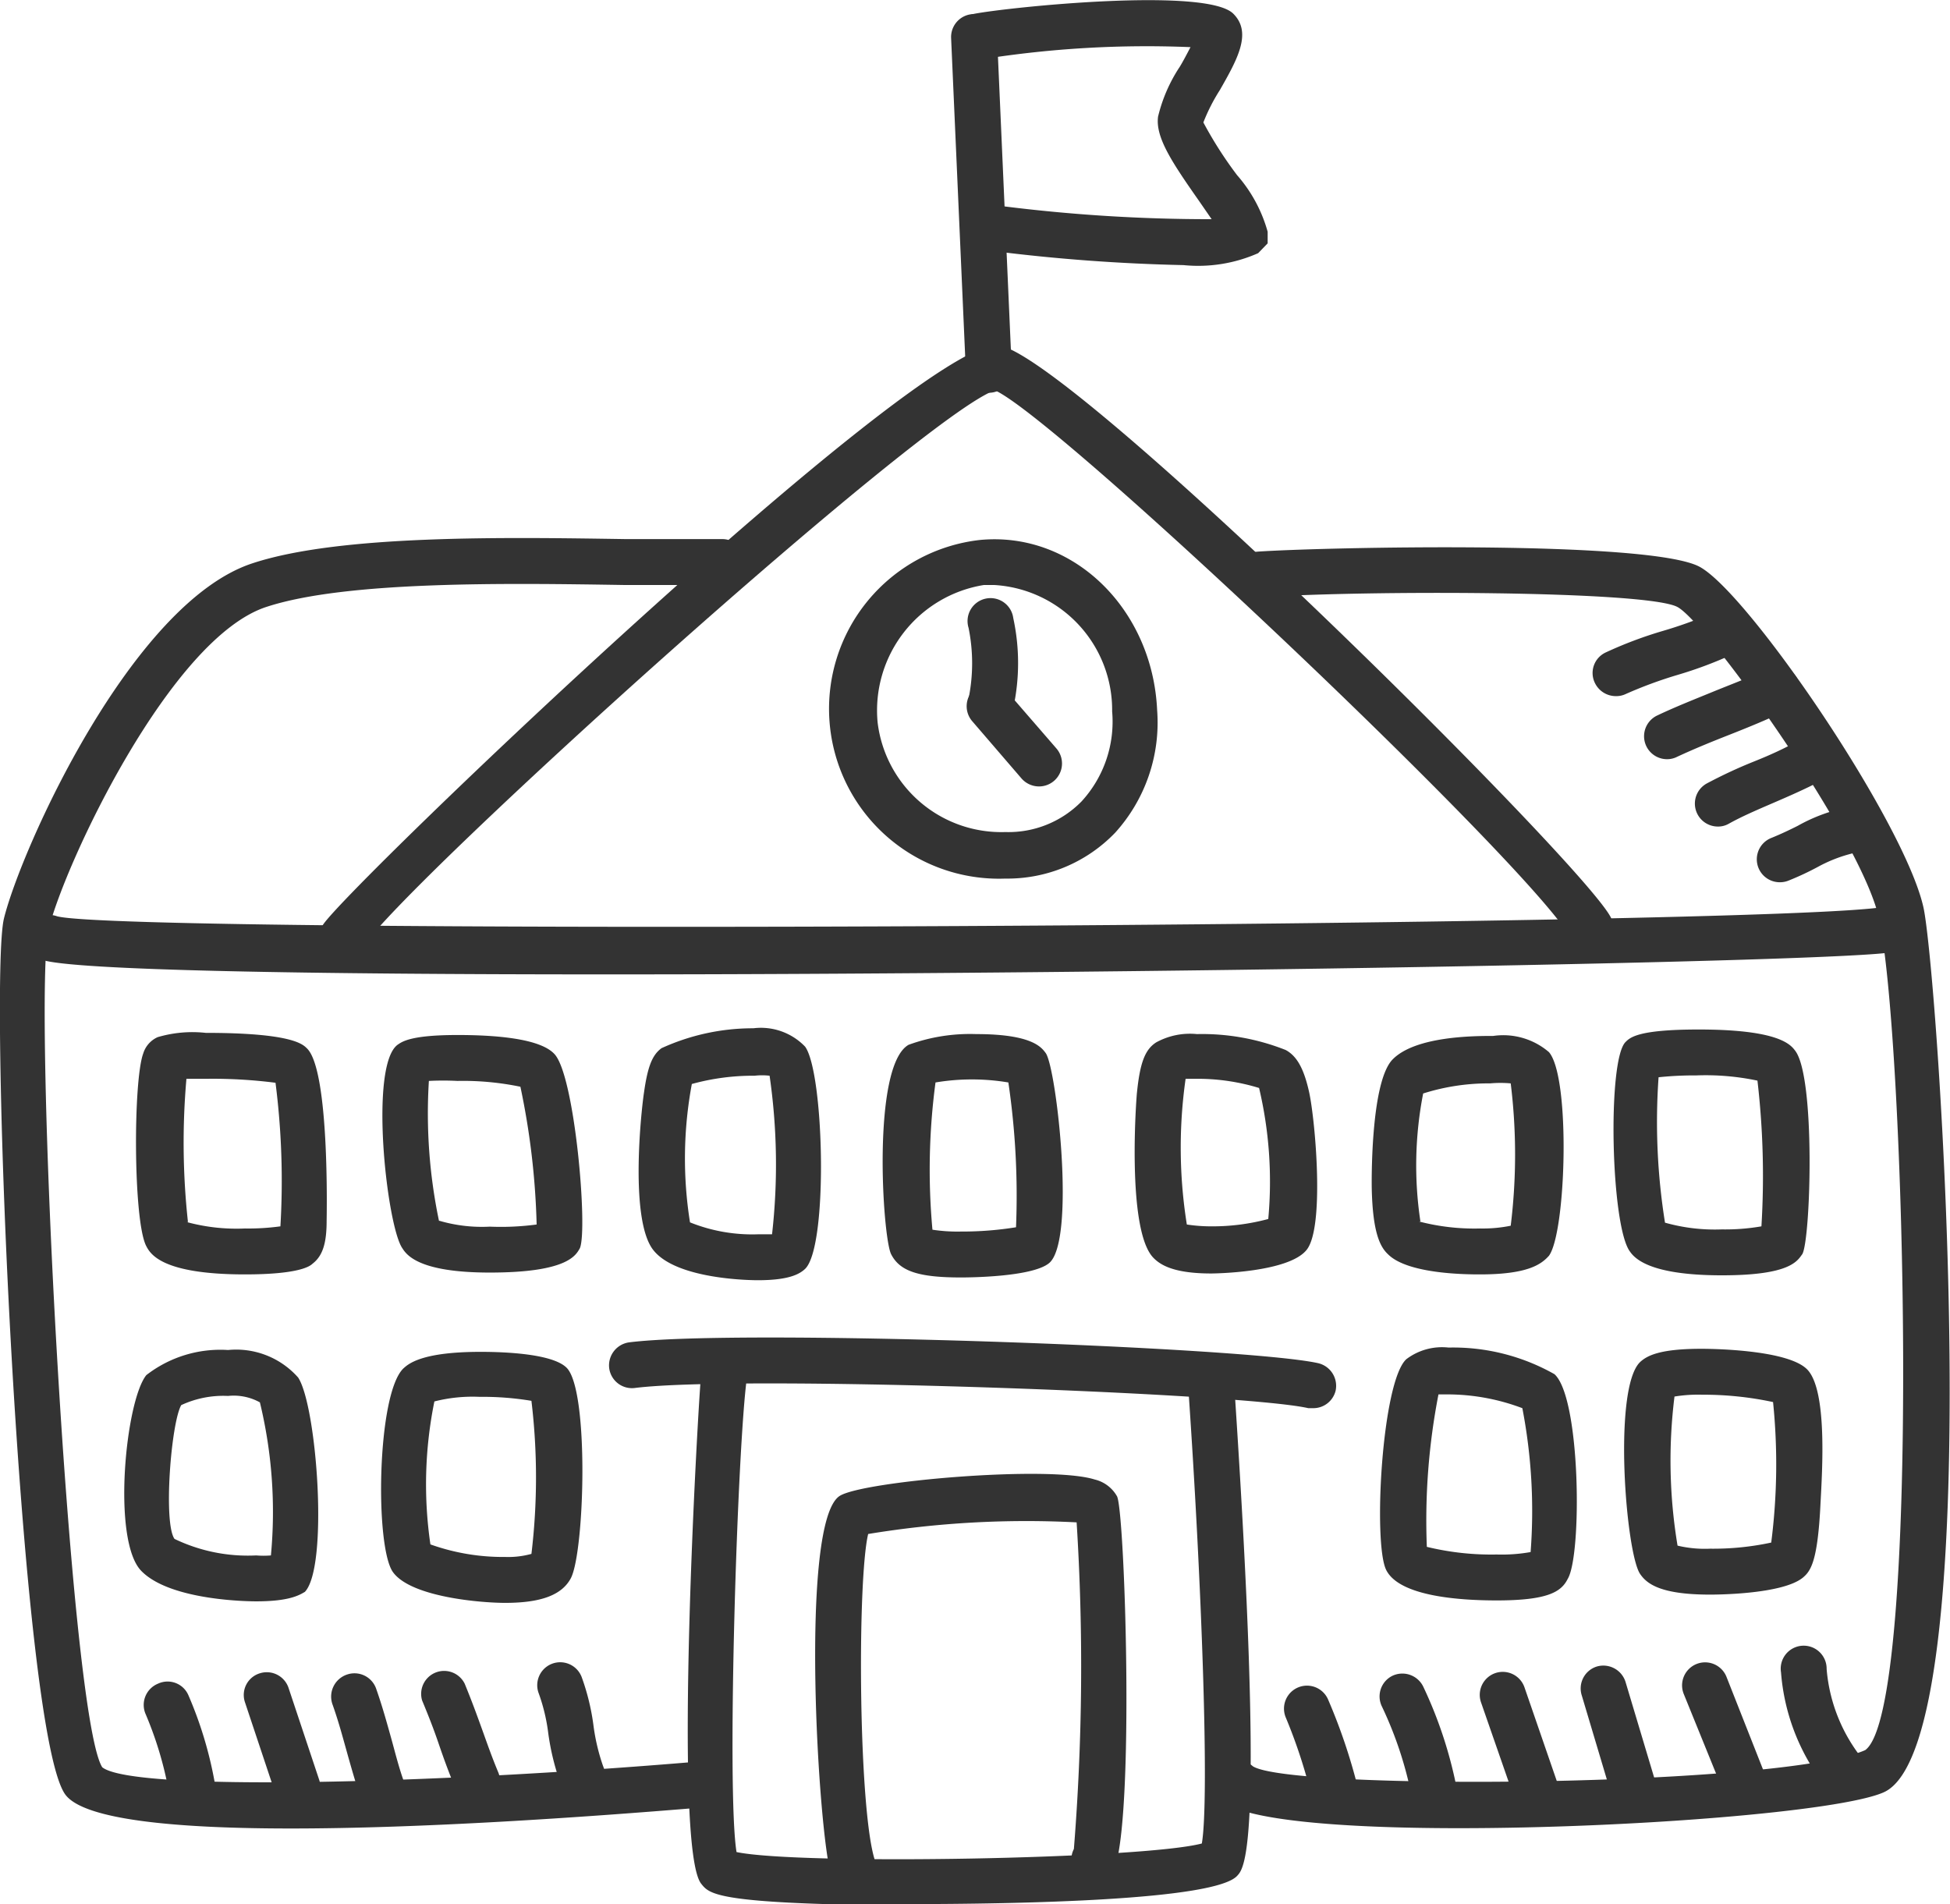<svg xmlns="http://www.w3.org/2000/svg" viewBox="0 0 63.7 62.2"><defs><style>.cls-1{fill:#333;}</style></defs><g id="Capa_2" data-name="Capa 2"><g id="Layer_1" data-name="Layer 1"><path class="cls-1" d="M32.84,28.7A5.55,5.55,0,0,1,32,17.64c3.05-.3,5.65,2.25,5.8,5.56a5.36,5.36,0,0,1-1.37,4A4.88,4.88,0,0,1,32.84,28.7Zm-.36-9.59-.34,0a4.15,4.15,0,0,0-3.47,4.5,4.07,4.07,0,0,0,4.17,3.57,3.34,3.34,0,0,0,2.49-1,3.85,3.85,0,0,0,1-2.94A4.09,4.09,0,0,0,32.48,19.11Z"/><path class="cls-1" d="M8.37,52.31c-.12,0-2.8,0-3.76-1s-.51-5.55.17-6.39a3.94,3.94,0,0,1,2.67-.82A2.7,2.7,0,0,1,9.74,45c.61.93,1,6.17.22,7C9.76,52.12,9.42,52.31,8.37,52.31ZM7.45,45.6a3.26,3.26,0,0,0-1.53.3c-.33.58-.59,3.84-.22,4.37a5.52,5.52,0,0,0,2.67.54,2.88,2.88,0,0,0,.48,0,15.22,15.22,0,0,0-.36-5A1.77,1.77,0,0,0,7.45,45.6Z"/><path class="cls-1" d="M27.86,61.76a.75.75,0,0,1-.71-.52c-.41-1.26-1.06-11.57.29-12.38.8-.48,6.83-1,8.32-.53a1.14,1.14,0,0,1,.73.55c.27.54.61,11.49-.2,12.38a.75.75,0,0,1-1.21-.86,74.9,74.9,0,0,0,.09-10.67,31.82,31.82,0,0,0-6.81.38c-.36,1.51-.32,9,.22,10.66a.76.76,0,0,1-.49.95A.85.85,0,0,1,27.86,61.76Z"/><path class="cls-1" d="M8,41.63c-2.76,0-3.1-.69-3.23-.94-.42-.86-.42-5.4-.09-6.28a.86.86,0,0,1,.47-.53,4,4,0,0,1,1.57-.14c2.77,0,3.16.36,3.3.5.76.7.65,5.59.65,5.64,0,.71-.12,1.14-.46,1.4C10.13,41.36,9.78,41.63,8,41.63Zm-1.9-1.71a6.2,6.2,0,0,0,1.9.21,7.68,7.68,0,0,0,1.16-.07A25.26,25.26,0,0,0,9,35.37a16.12,16.12,0,0,0-2.21-.13h-.7A23.86,23.86,0,0,0,6.14,39.92Z"/><path class="cls-1" d="M16,41.57c-2.33,0-2.72-.58-2.86-.8-.51-.75-1.09-6-.14-6.65.15-.1.44-.31,1.95-.31,1.17,0,2.68.1,3.16.62.67.7,1.1,5.76.83,6.35C18.81,41,18.55,41.57,16,41.57Zm-1.64-1.69a4.94,4.94,0,0,0,1.64.19A8.76,8.76,0,0,0,17.53,40,24.64,24.64,0,0,0,17,35.5a9.22,9.22,0,0,0-2.06-.19,9,9,0,0,0-.93,0A17.14,17.14,0,0,0,14.34,39.88Z"/><path class="cls-1" d="M24.76,41.82c-.11,0-2.67,0-3.43-1s-.39-4.5-.29-5.15c.12-.84.27-1.21.57-1.43a7.18,7.18,0,0,1,3-.65,2,2,0,0,1,1.69.6c.62.85.76,6.53,0,7.26C26.12,41.62,25.77,41.82,24.76,41.82ZM22.6,35.41a13.27,13.27,0,0,0-.06,4.52,5.45,5.45,0,0,0,2.22.39l.46,0a20.25,20.25,0,0,0-.08-5.18,2.17,2.17,0,0,0-.49,0A7.53,7.53,0,0,0,22.6,35.41Z"/><path class="cls-1" d="M31.39,41.73c-1.4,0-2-.21-2.28-.76s-.64-6.15.57-6.84a5.87,5.87,0,0,1,2.21-.35c1.82,0,2.13.43,2.27.62.35.48,1,6.17.1,6.87C33.69,41.72,31.62,41.73,31.39,41.73Zm-.93-1.56a5.37,5.37,0,0,0,.93.06,11,11,0,0,0,1.8-.14,25.37,25.37,0,0,0-.25-4.73,7.2,7.2,0,0,0-2.38,0A21.52,21.52,0,0,0,30.46,40.17Z"/><path class="cls-1" d="M39.57,41.6c-1.23,0-1.66-.28-1.88-.5-.91-.89-.56-5.36-.55-5.4.1-1,.27-1.42.63-1.65a2.29,2.29,0,0,1,1.33-.27A7.4,7.4,0,0,1,42,34.3c.37.2.6.62.77,1.4.2.95.5,4.37-.08,5.12S39.67,41.6,39.57,41.6ZM38.77,40a5.17,5.17,0,0,0,.8.06,7,7,0,0,0,1.86-.24,13.31,13.31,0,0,0-.3-4.28,6.86,6.86,0,0,0-2-.3l-.4,0A15.92,15.92,0,0,0,38.77,40Z"/><path class="cls-1" d="M16.5,52.36c-.76,0-3.06-.18-3.66-1s-.53-5.87.35-6.67c.16-.14.59-.53,2.51-.53.85,0,2.34.07,2.8.51.75.7.6,6,.15,6.88C18.36,52.1,17.68,52.36,16.5,52.36Zm-2.44-1.91a7.05,7.05,0,0,0,2.44.41,2.86,2.86,0,0,0,.86-.1,21,21,0,0,0,0-5,9.68,9.68,0,0,0-1.69-.13,5.07,5.07,0,0,0-1.48.15A13.58,13.58,0,0,0,14.06,50.45Z"/><path class="cls-1" d="M48.89,52.28c-1.16,0-3.18-.12-3.61-1s-.14-6.15.66-6.88a1.93,1.93,0,0,1,1.38-.38,6.72,6.72,0,0,1,3.46.87c.86.78.9,5.93.43,6.69C51,52,50.56,52.28,48.89,52.28Zm-2.28-1.75a8.93,8.93,0,0,0,2.28.25A5.38,5.38,0,0,0,50,50.7,17.69,17.69,0,0,0,49.73,46a6.93,6.93,0,0,0-2.41-.45l-.33,0A21.54,21.54,0,0,0,46.61,50.53Z"/><path class="cls-1" d="M48.35,41.63c-.39,0-2.34,0-3-.65-.25-.23-.51-.67-.54-2.18,0,0-.06-3.43.68-4.19s2.64-.77,3.29-.77a2.29,2.29,0,0,1,1.82.53c.71.83.56,5.88,0,6.65C50.35,41.3,49.91,41.63,48.35,41.63Zm-2-1.73a7.18,7.18,0,0,0,2,.23,4.58,4.58,0,0,0,1-.09,19,19,0,0,0,0-4.65,3.71,3.71,0,0,0-.67,0,7.09,7.09,0,0,0-2.19.33A12.27,12.27,0,0,0,46.4,39.9Z"/><path class="cls-1" d="M56.25,41.66c-1.62,0-2.65-.26-3-.77-.63-.81-.75-6.25-.15-6.85.15-.15.41-.41,2.39-.41,2.61,0,3,.49,3.15.69.67.86.51,6.12.24,6.64C58.71,41.2,58.47,41.66,56.25,41.66Zm-1.86-1.72a6,6,0,0,0,1.86.22,6.9,6.9,0,0,0,1.29-.1,27,27,0,0,0-.13-4.76,8.18,8.18,0,0,0-2-.17,11.12,11.12,0,0,0-1.23.06A20.82,20.82,0,0,0,54.39,39.94Z"/><path class="cls-1" d="M55.86,52.09c-1.61,0-2.06-.35-2.28-.67-.47-.67-.9-6.08,0-6.93.23-.21.65-.43,2-.43.12,0,2.81,0,3.46.68s.49,3.25.43,4.37c-.09,1.87-.31,2.2-.57,2.42C58.23,52.09,56,52.09,55.86,52.09Zm-1.06-1.6a3.84,3.84,0,0,0,1.06.1,9,9,0,0,0,2-.2,20.11,20.11,0,0,0,.06-4.59,10.88,10.88,0,0,0-2.32-.24,4.77,4.77,0,0,0-.9.06A16.9,16.9,0,0,0,54.8,50.49Z"/><path class="cls-1" d="M42.9,46h-.16c-2.19-.5-18.58-1.09-22-.66a.75.75,0,0,1-.84-.65.76.76,0,0,1,.65-.84c3.58-.45,20.15.15,22.51.68a.76.76,0,0,1,.57.9A.75.75,0,0,1,42.9,46Z"/><path class="cls-1" d="M29.58,62.2c-1.51,0-2.57,0-2.61,0-3.61-.11-3.83-.37-4.06-.66-.94-1.14-.11-15.63,0-16.74a.75.75,0,0,1,.85-.64.74.74,0,0,1,.64.84c-.31,2.21-.67,13.47-.34,15.5,2.07.43,13.27.23,15.2-.28.25-1.45,0-8.49-.44-14.85a.75.75,0,1,1,1.5-.1c1,15,.34,15.74.1,16C39.71,62.08,33.29,62.2,29.58,62.2Z"/><path class="cls-1" d="M19.81,31.83c-9.68,0-17.47-.13-18.45-.48a.75.75,0,0,1,.5-1.42c2.18.62,56.26.34,59.71-.31a.74.74,0,0,1,.87.6.75.75,0,0,1-.6.88C60.14,31.42,37,31.83,19.81,31.83Z"/><path class="cls-1" d="M11.17,31.33a.78.78,0,0,1-.41-.12.76.76,0,0,1-.21-1c.83-1.27,19.27-18.93,22-18.93h.06c2.3.25,19,16.8,20,18.67a.74.74,0,0,1-.29,1,.75.75,0,0,1-1-.29C50.09,28.37,34.6,13.69,32.5,12.75,30.15,13.56,13.24,28.8,11.8,31A.74.74,0,0,1,11.17,31.33Z"/><path class="cls-1" d="M32.3,12.83a.76.76,0,0,1-.75-.72L31.07,1.25a.75.75,0,0,1,.72-.79.77.77,0,0,1,.78.72l.48,10.87a.75.75,0,0,1-.72.78Z"/><path class="cls-1" d="M38.66,8.66a59.4,59.4,0,0,1-6.22-.46.75.75,0,1,1,.27-1.47,54.11,54.11,0,0,0,6.87.43l-.4-.58c-.89-1.27-1.44-2.09-1.35-2.77a5.1,5.1,0,0,1,.71-1.63c.11-.18.24-.43.35-.64a34.33,34.33,0,0,0-6.78.39.77.77,0,0,1-.88-.6.77.77,0,0,1,.6-.88c1.16-.22,7.59-.88,8.46,0,.62.62.13,1.49-.44,2.49A6,6,0,0,0,39.31,4a13,13,0,0,0,1.1,1.72,4.72,4.72,0,0,1,1,1.85l0,.38-.31.32A4.84,4.84,0,0,1,38.66,8.66Z"/><path class="cls-1" d="M47.66,59.72c-3.76,0-7-.25-7.73-.89a.75.75,0,0,1,1-1.13c1.28.8,17.29.67,20-.53,1.85-1.33,1.31-23.38.44-27.21-.59-2.6-5.58-9.59-6.57-10.13s-10.21-.55-13.61-.32a.73.73,0,0,1-.8-.69.75.75,0,0,1,.69-.8c2-.14,12.84-.39,14.45.5s6.67,8.32,7.3,11.11c.46,2,2.25,27.36-1.3,28.92C60.13,59.17,53.3,59.72,47.66,59.72Z"/><path class="cls-1" d="M9.5,59.73c-3.74,0-6.74-.28-7.36-1.1C.64,56.64-.38,32.08.13,30,.69,27.73,4.3,19.69,8.25,18.4c2.85-.94,8.25-.85,12.19-.79,1.26,0,2.35,0,3.15,0a.77.77,0,0,1,.77.73.74.74,0,0,1-.73.77c-.82,0-1.93,0-3.22,0-3.83-.06-9.08-.14-11.69.71-3.14,1-6.6,8.38-7.13,10.53S2.25,56,3.34,57.73c1,.8,10.88.54,19.4-.18a.75.75,0,1,1,.12,1.5C19,59.37,13.78,59.73,9.5,59.73Z"/><path class="cls-1" d="M52.78,22.74a.76.76,0,0,1-.68-.43.74.74,0,0,1,.36-1,13.41,13.41,0,0,1,1.86-.7A13.92,13.92,0,0,0,56,20a.75.75,0,1,1,.65,1.35,13.41,13.41,0,0,1-1.86.7,14.07,14.07,0,0,0-1.68.62A.72.72,0,0,1,52.78,22.74Z"/><path class="cls-1" d="M54.47,24.8a.75.75,0,0,1-.33-1.43c.59-.28,1.2-.52,1.81-.77s1.16-.45,1.72-.72a.75.75,0,1,1,.64,1.35c-.59.28-1.2.53-1.81.77s-1.15.46-1.71.72A.72.72,0,0,1,54.47,24.8Z"/><path class="cls-1" d="M56.11,27a.75.75,0,0,1-.35-1.41c.51-.27,1-.5,1.55-.72s1-.43,1.43-.67a.75.75,0,1,1,.72,1.32c-.52.27-1.05.5-1.56.72s-1,.43-1.43.67A.69.69,0,0,1,56.11,27Z"/><path class="cls-1" d="M58.15,28.82a.75.75,0,0,1-.28-1.45c.32-.13.59-.26.85-.39a5.54,5.54,0,0,1,1.55-.59.75.75,0,0,1,.27,1.48,4.74,4.74,0,0,0-1.16.45,9.26,9.26,0,0,1-.94.44A.75.75,0,0,1,58.15,28.82Z"/><path class="cls-1" d="M6.23,59a.75.75,0,0,1-.74-.61A11.87,11.87,0,0,0,4.76,56a.75.75,0,0,1,.4-1,.74.74,0,0,1,1,.39A12.84,12.84,0,0,1,7,58.15a.73.73,0,0,1-.59.87Z"/><path class="cls-1" d="M9.69,59.12A.75.75,0,0,1,9,58.6l-1-3a.74.74,0,0,1,.49-.94.75.75,0,0,1,.94.49l1,3a.75.75,0,0,1-.49.94A.85.85,0,0,1,9.69,59.12Z"/><path class="cls-1" d="M12.5,59.27a.75.75,0,0,1-.71-.51c-.19-.57-.33-1.07-.47-1.57s-.26-.95-.45-1.49a.76.76,0,0,1,.47-1,.75.75,0,0,1,.95.47c.2.57.34,1.08.48,1.58s.26,1,.44,1.49a.74.74,0,0,1-.46.95A.73.73,0,0,1,12.5,59.27Z"/><path class="cls-1" d="M15.58,58.89a.75.75,0,0,1-.7-.46c-.23-.56-.39-1-.55-1.47s-.32-.88-.54-1.41A.75.75,0,0,1,15.18,55c.23.56.39,1,.56,1.47s.31.88.53,1.41a.75.75,0,0,1-.41,1A.69.69,0,0,1,15.58,58.89Z"/><path class="cls-1" d="M19,58.71a.75.75,0,0,1-.7-.48,8.08,8.08,0,0,1-.39-1.61,6,6,0,0,0-.31-1.3.75.75,0,1,1,1.4-.54,7.44,7.44,0,0,1,.39,1.61,6.6,6.6,0,0,0,.31,1.3.75.75,0,0,1-.43,1A.86.86,0,0,1,19,58.71Z"/><path class="cls-1" d="M43.62,59.46a.76.76,0,0,1-.73-.59A17.14,17.14,0,0,0,42,56.1a.75.75,0,0,1,1.39-.57,18.78,18.78,0,0,1,1,3,.75.75,0,0,1-.56.9Z"/><path class="cls-1" d="M46.87,59.43a.75.75,0,0,1-.73-.62,12.42,12.42,0,0,0-1-3.07.75.75,0,0,1,.35-1,.76.76,0,0,1,1,.35,14.06,14.06,0,0,1,1.12,3.45.74.74,0,0,1-.6.87Z"/><path class="cls-1" d="M50.3,59.59a.73.73,0,0,1-.71-.5l-1.21-3.48a.75.75,0,0,1,1.42-.49L51,58.6a.74.74,0,0,1-.46.95A.67.67,0,0,1,50.3,59.59Z"/><path class="cls-1" d="M53.39,59.26a.76.76,0,0,1-.72-.53l-1-3.35a.75.75,0,0,1,.49-.94.76.76,0,0,1,.94.5l1,3.34a.75.75,0,0,1-.5.94A.57.57,0,0,1,53.39,59.26Z"/><path class="cls-1" d="M57,59a.76.76,0,0,1-.7-.47L55,55.33a.75.75,0,1,1,1.4-.55L57.67,58a.75.75,0,0,1-.42,1A.69.69,0,0,1,57,59Z"/><path class="cls-1" d="M60.37,58.82a.76.76,0,0,1-.57-.26,6.88,6.88,0,0,1-1.62-3.93.75.75,0,1,1,1.49-.11,5.4,5.4,0,0,0,1.27,3.06.75.75,0,0,1-.57,1.24Z"/><path class="cls-1" d="M32.37,23.71l-.15,0a.74.74,0,0,1-.58-.89,5.8,5.8,0,0,0,0-2.31.75.75,0,1,1,1.46-.32,6.94,6.94,0,0,1,0,2.94A.75.75,0,0,1,32.37,23.71Z"/><path class="cls-1" d="M33.94,25.69a.76.76,0,0,1-.57-.26l-1.61-1.87a.75.75,0,0,1,.08-1.06.74.74,0,0,1,1.05.08l1.62,1.87a.75.75,0,0,1-.57,1.24Z"/></g></g></svg>